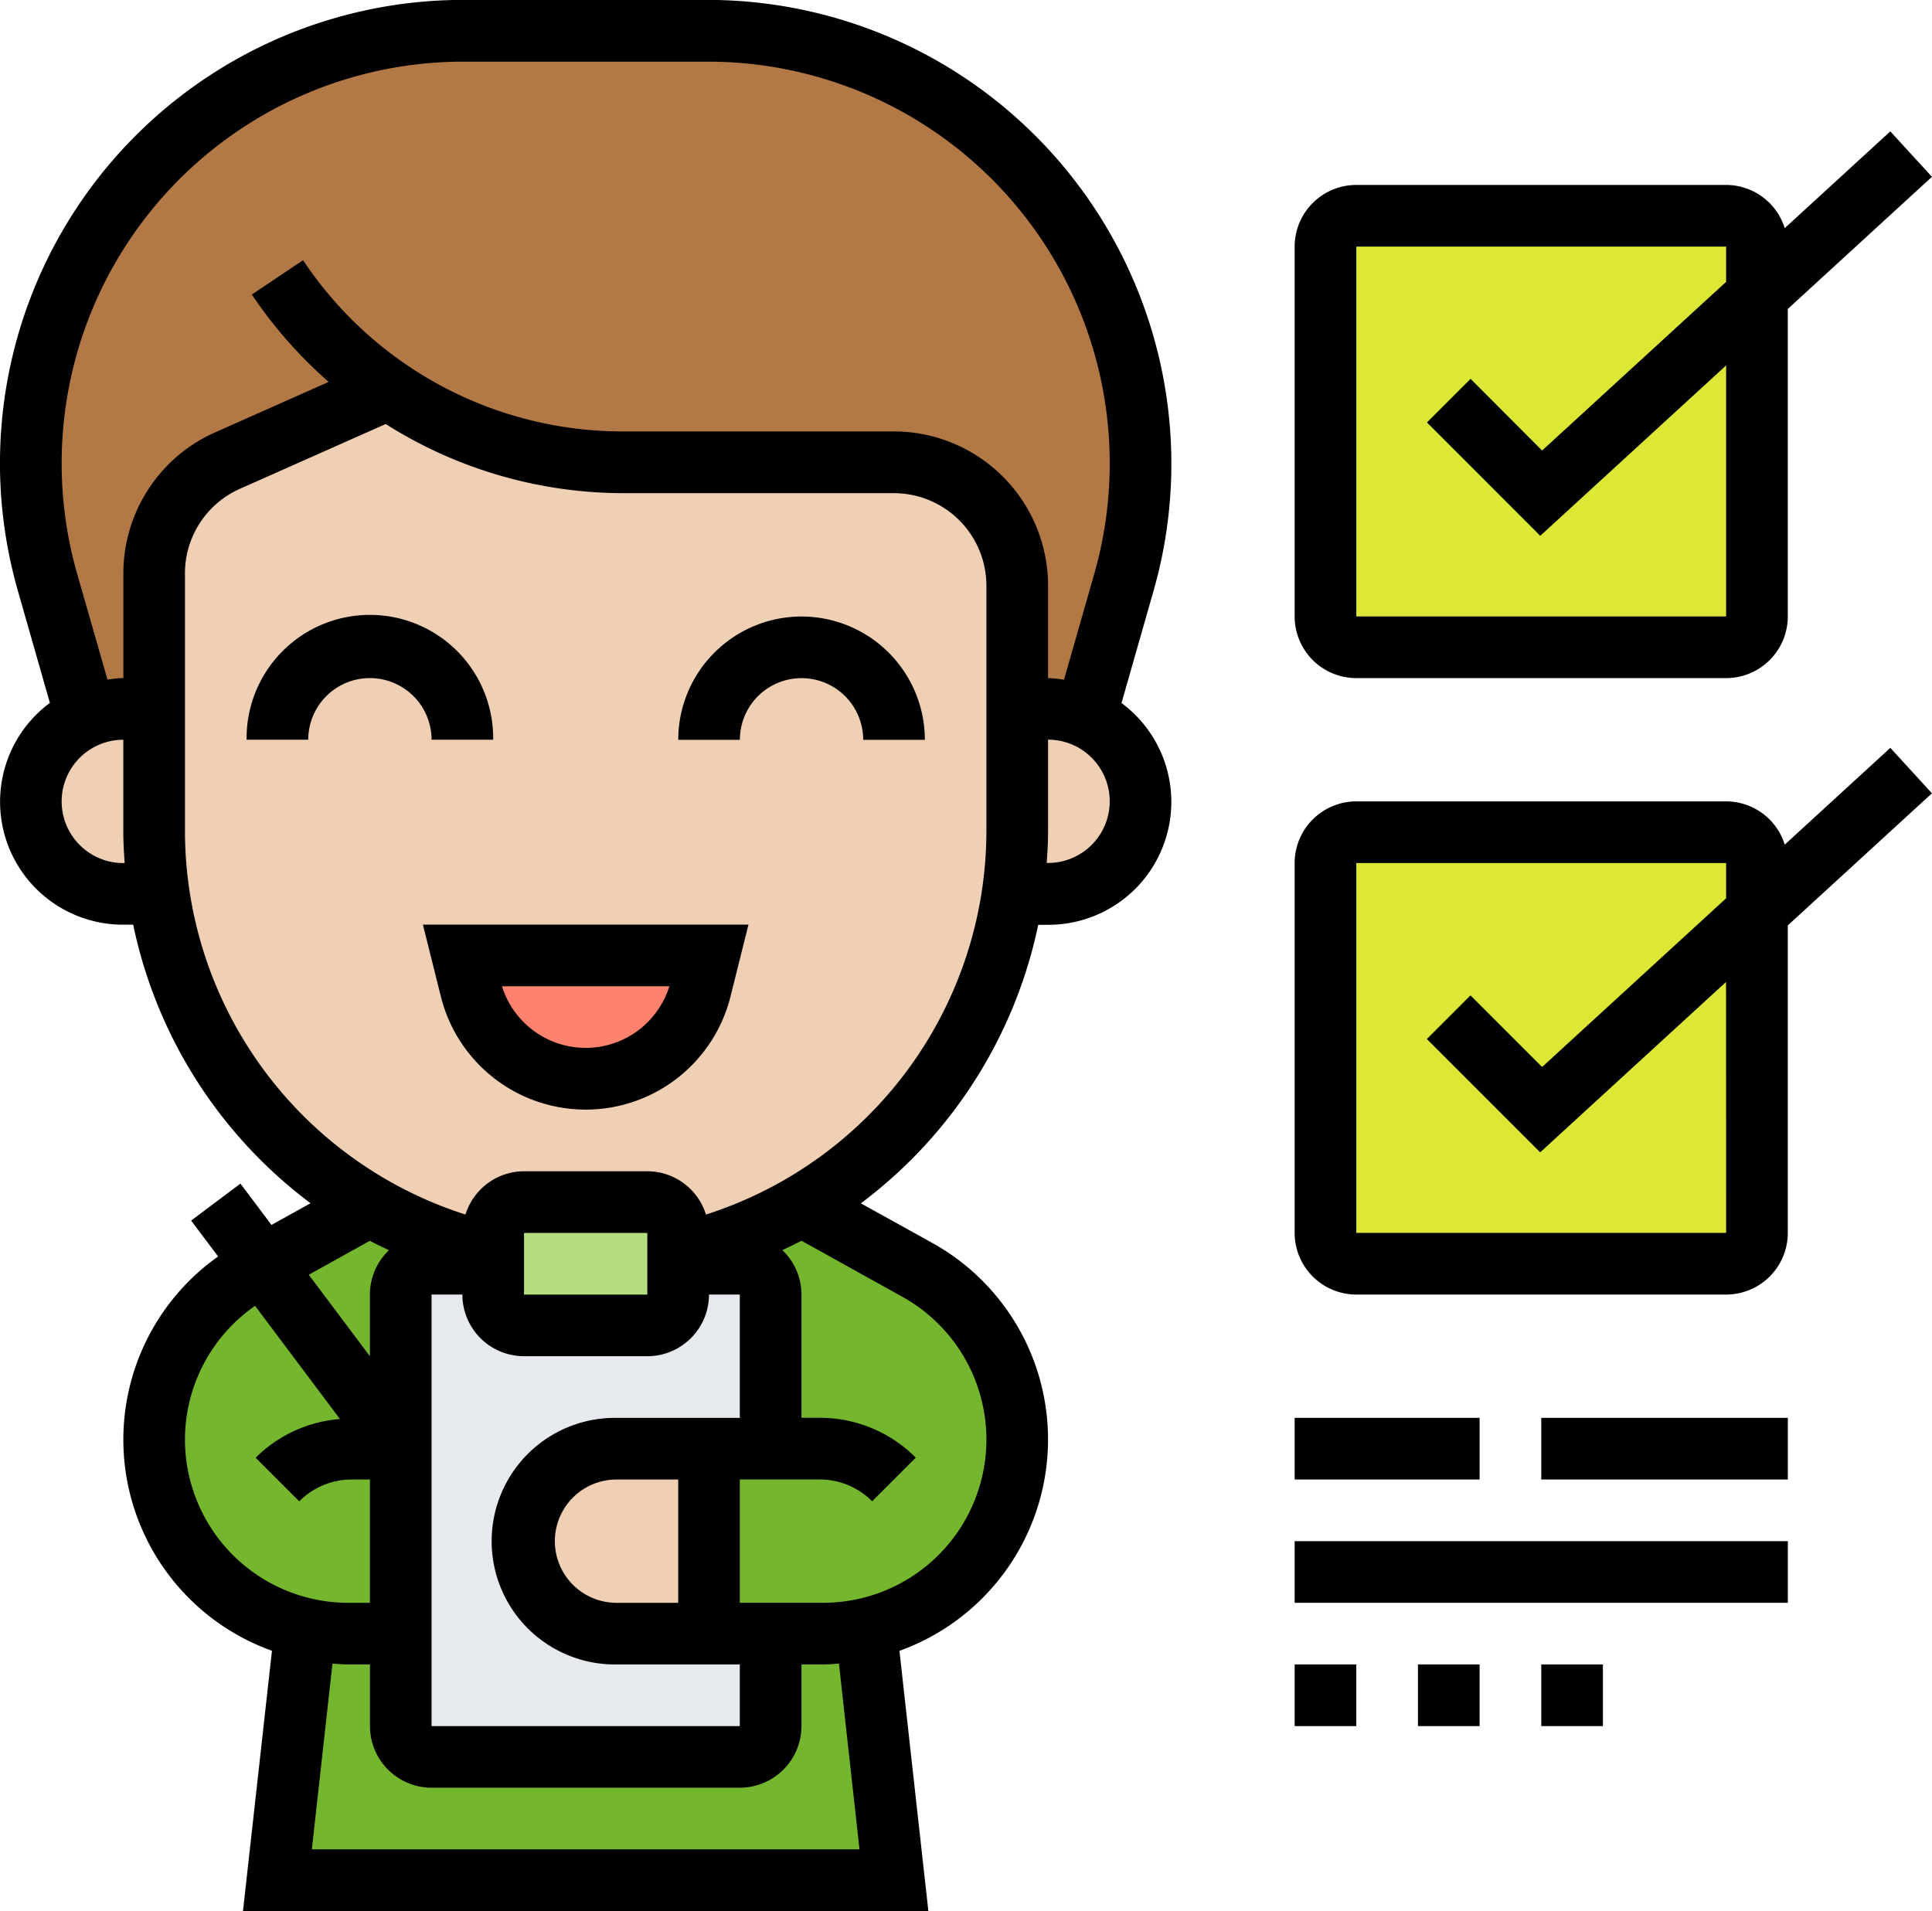 <svg xmlns="http://www.w3.org/2000/svg" width="97.426" height="96.375" viewBox="0 0 97.426 96.375">
  <g id="Grupo_158108" data-name="Grupo 158108" transform="translate(10299.431 4838.221)">
    <g id="Grupo_157334" data-name="Grupo 157334" transform="translate(-10299.431 -5216.756)">
      <g id="Grupo_157332" data-name="Grupo 157332" transform="translate(1.554 380.089)">
        <g id="Grupo_157321" data-name="Grupo 157321">
          <path id="Trazado_210567" data-name="Trazado 210567" d="M20.108,398.721l-8.083,3.59A6.235,6.235,0,0,0,8.326,408v6.84H6.772a4.493,4.493,0,0,0-1.881.4l-1.943-6.793a21.813,21.813,0,0,1,20.969-27.809H36.259a21.814,21.814,0,0,1,20.969,27.809l-1.943,6.793a4.493,4.493,0,0,0-1.881-.4H51.85v-6.218a6.215,6.215,0,0,0-6.217-6.217H31.969a20.956,20.956,0,0,1-11.86-3.684Z" transform="translate(-2.108 -380.643)" fill="#b27946"/>
        </g>
        <g id="Grupo_157322" data-name="Grupo 157322" transform="translate(6.218 59.24)">
          <path id="Trazado_210568" data-name="Trazado 210568" d="M54.065,472.782a9.787,9.787,0,0,0-5.036-8.55l-5.813-3.249H43.2a21.273,21.273,0,0,1-6.233,2.441v.5h3.109a1.559,1.559,0,0,1,1.554,1.554v7.772H38.521v9.327h3.109v4.663a1.558,1.558,0,0,1-1.554,1.554H24.531a1.558,1.558,0,0,1-1.554-1.554V465.476a1.559,1.559,0,0,1,1.554-1.554H27.64v-.5a21.269,21.269,0,0,1-6.234-2.441H21.39l-5.363,3-.451.249A9.8,9.8,0,0,0,13.4,479.715a9.687,9.687,0,0,0,4.772,2.611l-1.415,12.685H47.847l-1.415-12.685a9.731,9.731,0,0,0,7.632-9.544Z" transform="translate(-10.541 -460.984)" fill="#75b62f"/>
        </g>
        <g id="Grupo_157323" data-name="Grupo 157323" transform="translate(65.287 40.415)">
          <path id="Trazado_210569" data-name="Trazado 210569" d="M112.412,439.465v16.2a1.558,1.558,0,0,1-1.554,1.554H92.2a1.558,1.558,0,0,1-1.554-1.554V437.009a1.559,1.559,0,0,1,1.554-1.555h18.653a1.559,1.559,0,0,1,1.554,1.555Z" transform="translate(-90.65 -435.454)" fill="#dce736"/>
        </g>
        <g id="Grupo_157324" data-name="Grupo 157324" transform="translate(65.287 9.327)">
          <path id="Trazado_210570" data-name="Trazado 210570" d="M112.412,397.3v16.2a1.559,1.559,0,0,1-1.554,1.555H92.2A1.559,1.559,0,0,1,90.65,413.5V394.846a1.558,1.558,0,0,1,1.554-1.554h18.653a1.558,1.558,0,0,1,1.554,1.554Z" transform="translate(-90.65 -393.292)" fill="#dce736"/>
        </g>
        <g id="Grupo_157325" data-name="Grupo 157325" transform="translate(18.654 62.177)">
          <path id="Trazado_210571" data-name="Trazado 210571" d="M46.059,483.622v4.663a1.558,1.558,0,0,1-1.554,1.554H28.96a1.558,1.558,0,0,1-1.554-1.554V466.522a1.559,1.559,0,0,1,1.554-1.554h3.109v1.554a1.559,1.559,0,0,0,1.554,1.554h6.218a1.559,1.559,0,0,0,1.554-1.554v-1.554H44.5a1.559,1.559,0,0,1,1.554,1.554v7.772H38.287a4.663,4.663,0,1,0,0,9.327h7.772Z" transform="translate(-27.406 -464.968)" fill="#e6e9ed"/>
        </g>
        <g id="Grupo_157326" data-name="Grupo 157326" transform="translate(23.317 59.069)">
          <path id="Trazado_210572" data-name="Trazado 210572" d="M43.057,463.364v2.051a1.559,1.559,0,0,1-1.554,1.554H35.284a1.559,1.559,0,0,1-1.554-1.554v-3.109a1.559,1.559,0,0,1,1.554-1.554H41.5a1.559,1.559,0,0,1,1.554,1.554Z" transform="translate(-33.73 -460.752)" fill="#b4dd7f"/>
        </g>
        <g id="Grupo_157327" data-name="Grupo 157327" transform="translate(24.871 71.504)">
          <path id="Trazado_210573" data-name="Trazado 210573" d="M45.165,477.617v9.327H40.5a4.663,4.663,0,0,1,0-9.327Z" transform="translate(-35.838 -477.617)" fill="#f0d0b4"/>
        </g>
        <g id="Grupo_157328" data-name="Grupo 157328" transform="translate(49.524 34.198)">
          <path id="Trazado_210574" data-name="Trazado 210574" d="M72.926,427.426a4.658,4.658,0,0,1-1.881,8.923H69.273a22.672,22.672,0,0,0,.218-3.109v-6.217h1.554A4.492,4.492,0,0,1,72.926,427.426Z" transform="translate(-69.273 -427.022)" fill="#f0d0b4"/>
        </g>
        <g id="Grupo_157329" data-name="Grupo 157329" transform="translate(6.218 18.078)">
          <path id="Trazado_210575" data-name="Trazado 210575" d="M54.065,421.28V427.5a22.674,22.674,0,0,1-.218,3.109,21.79,21.79,0,0,1-10.632,15.715H43.2a21.273,21.273,0,0,1-6.233,2.441v-1.057a1.559,1.559,0,0,0-1.554-1.554H29.194a1.559,1.559,0,0,0-1.554,1.554v1.057a21.269,21.269,0,0,1-6.234-2.441H21.39a21.79,21.79,0,0,1-10.632-15.715,22.673,22.673,0,0,1-.218-3.109V414.441a6.235,6.235,0,0,1,3.7-5.689l8.083-3.59a20.956,20.956,0,0,0,11.86,3.684H47.847a6.215,6.215,0,0,1,6.217,6.217Z" transform="translate(-10.541 -405.161)" fill="#f0d0b4"/>
        </g>
        <g id="Grupo_157330" data-name="Grupo 157330" transform="translate(0 34.198)">
          <path id="Trazado_210576" data-name="Trazado 210576" d="M8.326,427.022v6.217a22.671,22.671,0,0,0,.218,3.109H6.772a4.657,4.657,0,0,1-1.881-8.923,4.492,4.492,0,0,1,1.881-.4Z" transform="translate(-2.108 -427.022)" fill="#f0d0b4"/>
        </g>
        <g id="Grupo_157331" data-name="Grupo 157331" transform="translate(21.762 46.633)">
          <path id="Trazado_210577" data-name="Trazado 210577" d="M44.057,443.887l-.42,1.694a5.978,5.978,0,0,1-11.6,0l-.42-1.694Z" transform="translate(-31.622 -443.887)" fill="#ff826e"/>
        </g>
      </g>
      <g id="Grupo_157333" data-name="Grupo 157333" transform="translate(0 378.535)">
        <path id="Trazado_210578" data-name="Trazado 210578" d="M29.827,445.4a7.527,7.527,0,0,0,14.606,0l.906-3.625H28.921Zm11.523-.516a4.419,4.419,0,0,1-8.44,0Z" transform="translate(-7.596 -395.146)"/>
        <path id="Trazado_210579" data-name="Trazado 210579" d="M29.3,426.915a6.218,6.218,0,1,0-12.435,0h3.109a3.109,3.109,0,0,1,6.218,0Z" transform="translate(-4.43 -389.609)"/>
        <path id="Trazado_210580" data-name="Trazado 210580" d="M52.6,420.7a6.224,6.224,0,0,0-6.217,6.218h3.109a3.109,3.109,0,0,1,6.218,0h3.109A6.224,6.224,0,0,0,52.6,420.7Z" transform="translate(-12.181 -389.609)"/>
        <path id="Trazado_210581" data-name="Trazado 210581" d="M91.65,415.093H110.3a3.112,3.112,0,0,0,3.109-3.109V396.475l7.269-6.663-2.1-2.292-5.324,4.881a3.1,3.1,0,0,0-2.952-2.179H91.65a3.112,3.112,0,0,0-3.109,3.109v18.653A3.112,3.112,0,0,0,91.65,415.093Zm0-21.762H110.3v1.777l-9.28,8.507L97.412,400l-2.2,2.2,5.715,5.716,9.373-8.593v12.659H91.65Z" transform="translate(-23.255 -380.895)"/>
        <path id="Trazado_210582" data-name="Trazado 210582" d="M118.579,429.684l-5.324,4.881a3.1,3.1,0,0,0-2.952-2.181H91.65a3.112,3.112,0,0,0-3.109,3.109v18.653a3.112,3.112,0,0,0,3.109,3.109H110.3a3.112,3.112,0,0,0,3.109-3.109V438.638l7.269-6.662ZM110.3,454.146H91.65V435.494H110.3v1.776l-9.28,8.508-3.612-3.611-2.2,2.2,5.715,5.715,9.373-8.593Z" transform="translate(-23.255 -391.969)"/>
        <path id="Trazado_210583" data-name="Trazado 210583" d="M88.541,475.509h9.327v3.109H88.541Z" transform="translate(-23.255 -404.005)"/>
        <path id="Trazado_210584" data-name="Trazado 210584" d="M105.406,475.509h12.435v3.109H105.406Z" transform="translate(-27.684 -404.005)"/>
        <path id="Trazado_210585" data-name="Trazado 210585" d="M88.541,483.941h24.871v3.109H88.541Z" transform="translate(-23.255 -406.219)"/>
        <path id="Trazado_210586" data-name="Trazado 210586" d="M88.541,492.374H91.65v3.109H88.541Z" transform="translate(-23.255 -408.434)"/>
        <path id="Trazado_210587" data-name="Trazado 210587" d="M96.974,492.374h3.109v3.109H96.974Z" transform="translate(-25.47 -408.434)"/>
        <path id="Trazado_210588" data-name="Trazado 210588" d="M105.406,492.374h3.109v3.109h-3.109Z" transform="translate(-27.684 -408.434)"/>
        <path id="Trazado_210589" data-name="Trazado 210589" d="M59.069,401.9a23.4,23.4,0,0,0-23.37-23.37H23.37A23.366,23.366,0,0,0,.9,408.324l1.616,5.66a6.2,6.2,0,0,0,3.7,11.184h.5a23.555,23.555,0,0,0,8.944,14.047L13.69,440.31l-1.565-2.084-2.487,1.865L11,441.9a11.314,11.314,0,0,0,2.714,19.886L12.253,474.91H46.815l-1.458-13.121a11.331,11.331,0,0,0,1.662-20.568l-3.608-2a23.566,23.566,0,0,0,8.944-14.047h.5a6.2,6.2,0,0,0,3.7-11.184l1.616-5.66A23.328,23.328,0,0,0,59.069,401.9ZM6.218,422.06a3.109,3.109,0,1,1,0-6.218V420.5c0,.523.032,1.039.068,1.555Zm12.433,19.05c.316.167.639.32.964.474a3.091,3.091,0,0,0-.962,2.238v3.111l-3.083-4.11Zm13.992,5.821a3.112,3.112,0,0,0,3.109-3.109h1.554v6.218H31.089a6.218,6.218,0,1,0,0,12.435h6.217v3.109H21.762V443.821h1.554a3.112,3.112,0,0,0,3.109,3.109Zm-6.218-3.109v-3.109h6.218v3.109Zm4.664,15.545a3.109,3.109,0,1,1,0-6.218H34.2v6.218ZM9.327,451.133a8.222,8.222,0,0,1,3.536-6.743l4.281,5.708a6.786,6.786,0,0,0-4.253,1.951l2.2,2.2a3.718,3.718,0,0,1,2.652-1.1h.911v6.218h-1.1A8.241,8.241,0,0,1,9.327,451.133ZM43.342,471.8H15.726l1.04-9.367c.263.018.526.041.791.041h1.1v3.109a3.112,3.112,0,0,0,3.109,3.109H37.306a3.112,3.112,0,0,0,3.109-3.109v-3.109h1.1c.267,0,.528-.022.791-.041Zm2.166-27.864a8.232,8.232,0,0,1-4,15.428H37.306v-6.218h4.02a3.725,3.725,0,0,1,2.653,1.1l2.2-2.2a6.813,6.813,0,0,0-4.853-2.01h-.911v-6.218a3.091,3.091,0,0,0-.962-2.238c.324-.154.648-.307.964-.474ZM49.742,420.5A20.336,20.336,0,0,1,35.6,439.786a3.1,3.1,0,0,0-2.952-2.183H26.425a3.1,3.1,0,0,0-2.952,2.183A20.336,20.336,0,0,1,9.327,420.5V407.447a4.662,4.662,0,0,1,2.77-4.26l7.353-3.268a22.442,22.442,0,0,0,11.967,3.487H45.079a4.669,4.669,0,0,1,4.663,4.663Zm3.109,1.555h-.068c.035-.516.068-1.032.068-1.555v-4.663a3.109,3.109,0,1,1,0,6.218Zm0-9.327v-4.664a7.78,7.78,0,0,0-7.772-7.772H31.416a19.35,19.35,0,0,1-16.133-8.635L12.7,393.388a22.557,22.557,0,0,0,3.874,4.407l-5.736,2.549a7.781,7.781,0,0,0-4.617,7.1v5.285a6.207,6.207,0,0,0-.8.08L3.89,407.471a20.257,20.257,0,0,1,19.48-25.827H35.7a20.262,20.262,0,0,1,19.482,25.827l-1.526,5.342a6.256,6.256,0,0,0-.8-.08Z" transform="translate(0 -378.535)"/>
      </g>
    </g>
  </g>
</svg>
